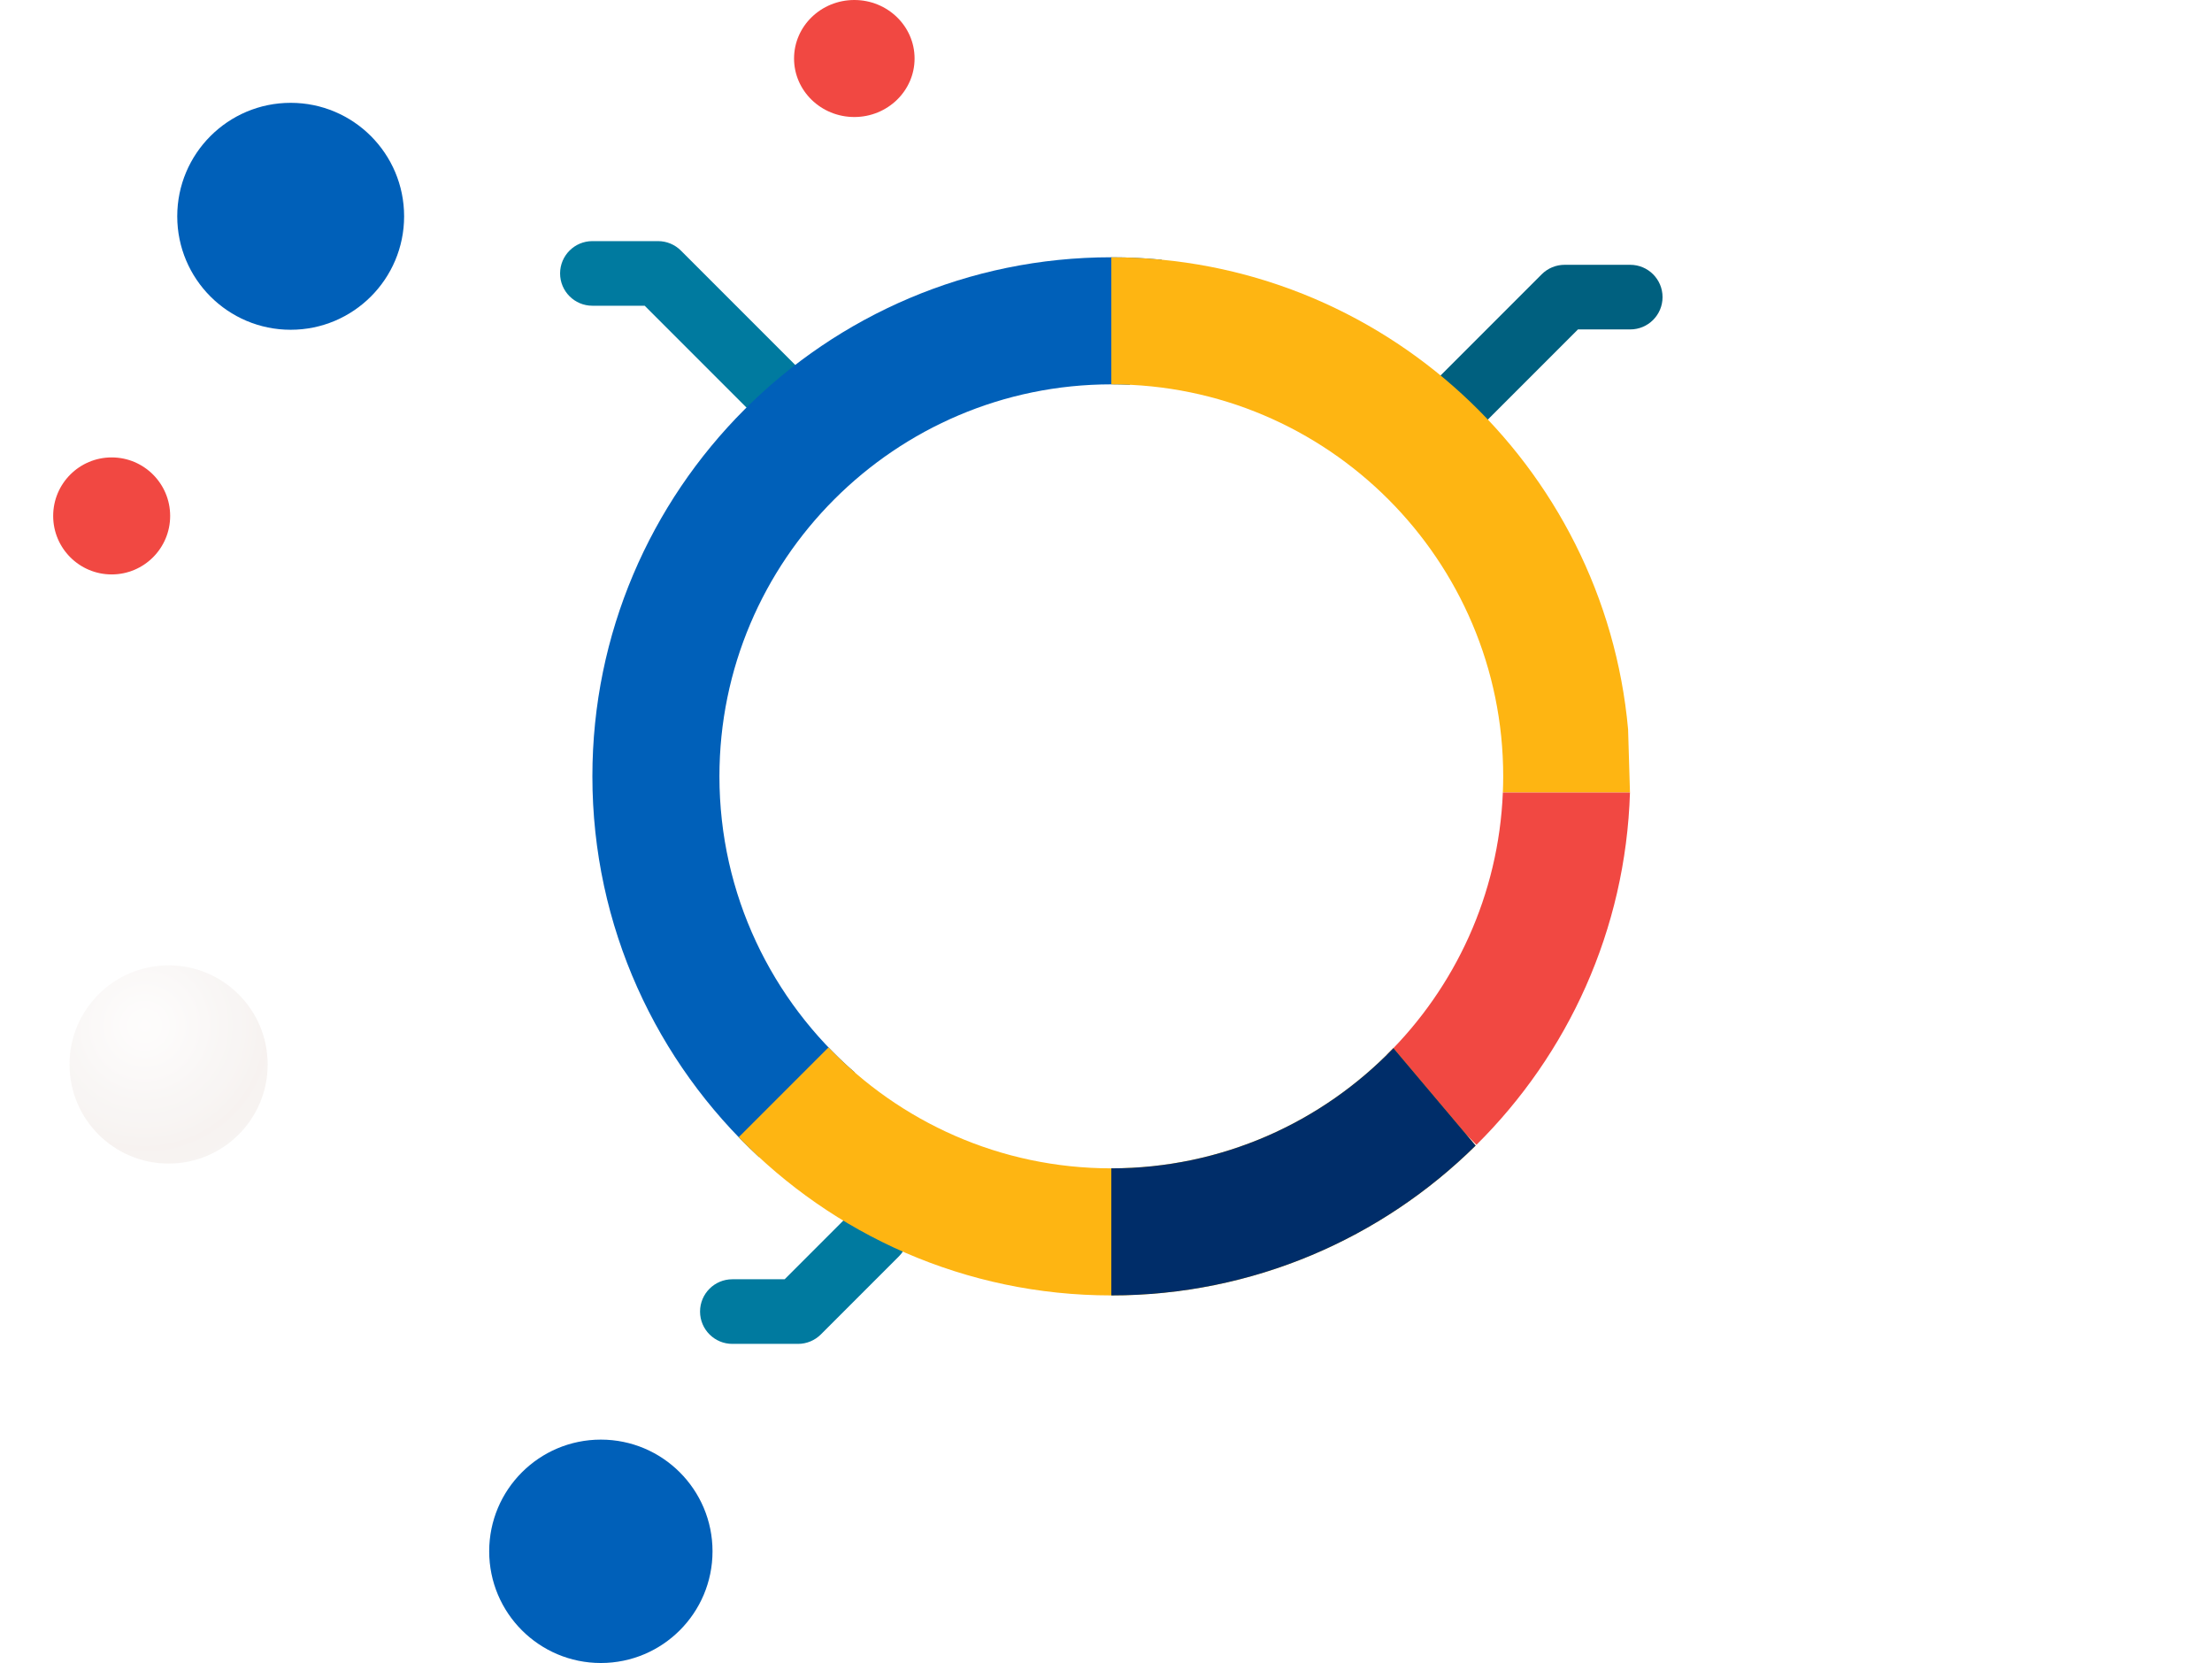 <svg width="624" height="469" viewBox="0 0 624 469" fill="none" xmlns="http://www.w3.org/2000/svg">
<g clip-path="url(#clip0_111_68)">
<path d="M218.742 119.327C216.41 119.327 214.078 118.438 212.3 116.658L181.864 86.223H167.111C162.079 86.223 158 82.143 158 77.111C158 72.079 162.079 68 167.111 68H185.638C188.054 68 190.371 68.96 192.08 70.669L225.185 103.774C228.743 107.332 228.743 113.1 225.185 116.659C223.406 118.438 221.074 119.327 218.742 119.327V119.327Z" fill="#007A9F"/>
<path d="M214.104 326.309L241.13 302.448C217.755 282.164 202.949 252.25 202.949 218.944C202.949 157.987 252.542 108.394 313.5 108.394C315.257 108.394 317.004 108.439 318.742 108.521L327.756 73.252C323.063 72.796 318.31 72.556 313.5 72.556C232.781 72.556 167.111 138.225 167.111 218.944C167.111 261.327 185.223 299.552 214.104 326.309Z" fill="#0060B9"/>
<path d="M408.258 126.009C405.926 126.009 403.594 125.12 401.816 123.34C398.257 119.782 398.257 114.013 401.816 110.455L434.92 77.35C436.629 75.642 438.946 74.682 441.362 74.682H459.889C464.921 74.682 469 78.761 469 83.793C469 88.825 464.921 92.904 459.889 92.904H445.136L414.7 123.34C412.922 125.12 410.59 126.009 408.258 126.009Z" fill="#00607F"/>
<path d="M225.12 379H206.594C201.562 379 197.482 374.921 197.482 369.889C197.482 364.857 201.562 360.778 206.594 360.778H221.346L240.697 341.427C244.255 337.869 250.024 337.869 253.582 341.427C257.14 344.986 257.14 350.754 253.582 354.313L231.563 376.332C229.854 378.04 227.537 379 225.12 379Z" fill="#007A9F"/>
<path d="M424.051 218.944C424.051 220.471 424.011 221.988 423.949 223.5H459.811L459.281 205.679C452.555 131.154 389.747 72.556 313.5 72.556V108.394C374.458 108.394 424.051 157.987 424.051 218.944Z" fill="#FEB512"/>
<path d="M423.95 223.5C422.772 252.399 410.452 278.473 391.174 297.529L416.503 322.858C442.273 297.313 458.62 262.282 459.811 223.5H423.95Z" fill="#F14842"/>
<path d="M313.5 365.333C353.515 365.333 389.824 349.19 416.276 323.08L393.083 295.596C372.961 316.48 344.723 329.495 313.5 329.495C282.174 329.495 253.85 316.396 233.715 295.389L208.386 320.719C235.015 348.212 272.293 365.333 313.5 365.333Z" fill="#FEB512"/>
<path d="M313.502 365.333C353.515 365.333 389.825 349.189 416.276 323.08L393.082 295.596C372.96 316.48 344.724 329.494 313.501 329.495V365.333H313.502Z" fill="#002D69"/>
</g>
<circle cx="31.5" cy="145.5" r="16.5" fill="#F14842"/>
<ellipse cx="241" cy="16.5" rx="17" ry="16.5" fill="#F14842"/>
<circle cx="169.5" cy="437.5" r="31.5" fill="#0060B9"/>
<circle cx="82" cy="61" r="32" fill="#0060B9"/>
<g opacity="0.15">
<path d="M47.56 328.15C62.996 328.15 75.51 315.636 75.51 300.2C75.51 284.764 62.996 272.25 47.56 272.25C32.123 272.25 19.61 284.764 19.61 300.2C19.61 315.636 32.123 328.15 47.56 328.15Z" fill="url(#paint0_radial_111_68)"/>
</g>
<defs>
<radialGradient id="paint0_radial_111_68" cx="0" cy="0" r="1" gradientUnits="userSpaceOnUse" gradientTransform="translate(40.83 289.277) rotate(5.101) scale(53.389)">
<stop stop-color="#F6EEEA"/>
<stop offset="0.127" stop-color="#EFE5E1"/>
<stop offset="0.323" stop-color="#DECFC9"/>
<stop offset="0.403" stop-color="#D5C4BC"/>
<stop offset="0.51" stop-color="#D1BCB2"/>
<stop offset="0.645" stop-color="#C7AA9C"/>
<stop offset="1" stop-color="#D5C4BC"/>
</radialGradient>
<clipPath id="clip0_111_68">
<rect width="311" height="311" fill="white" transform="translate(158 68)"/>
</clipPath>
</defs>
</svg>
